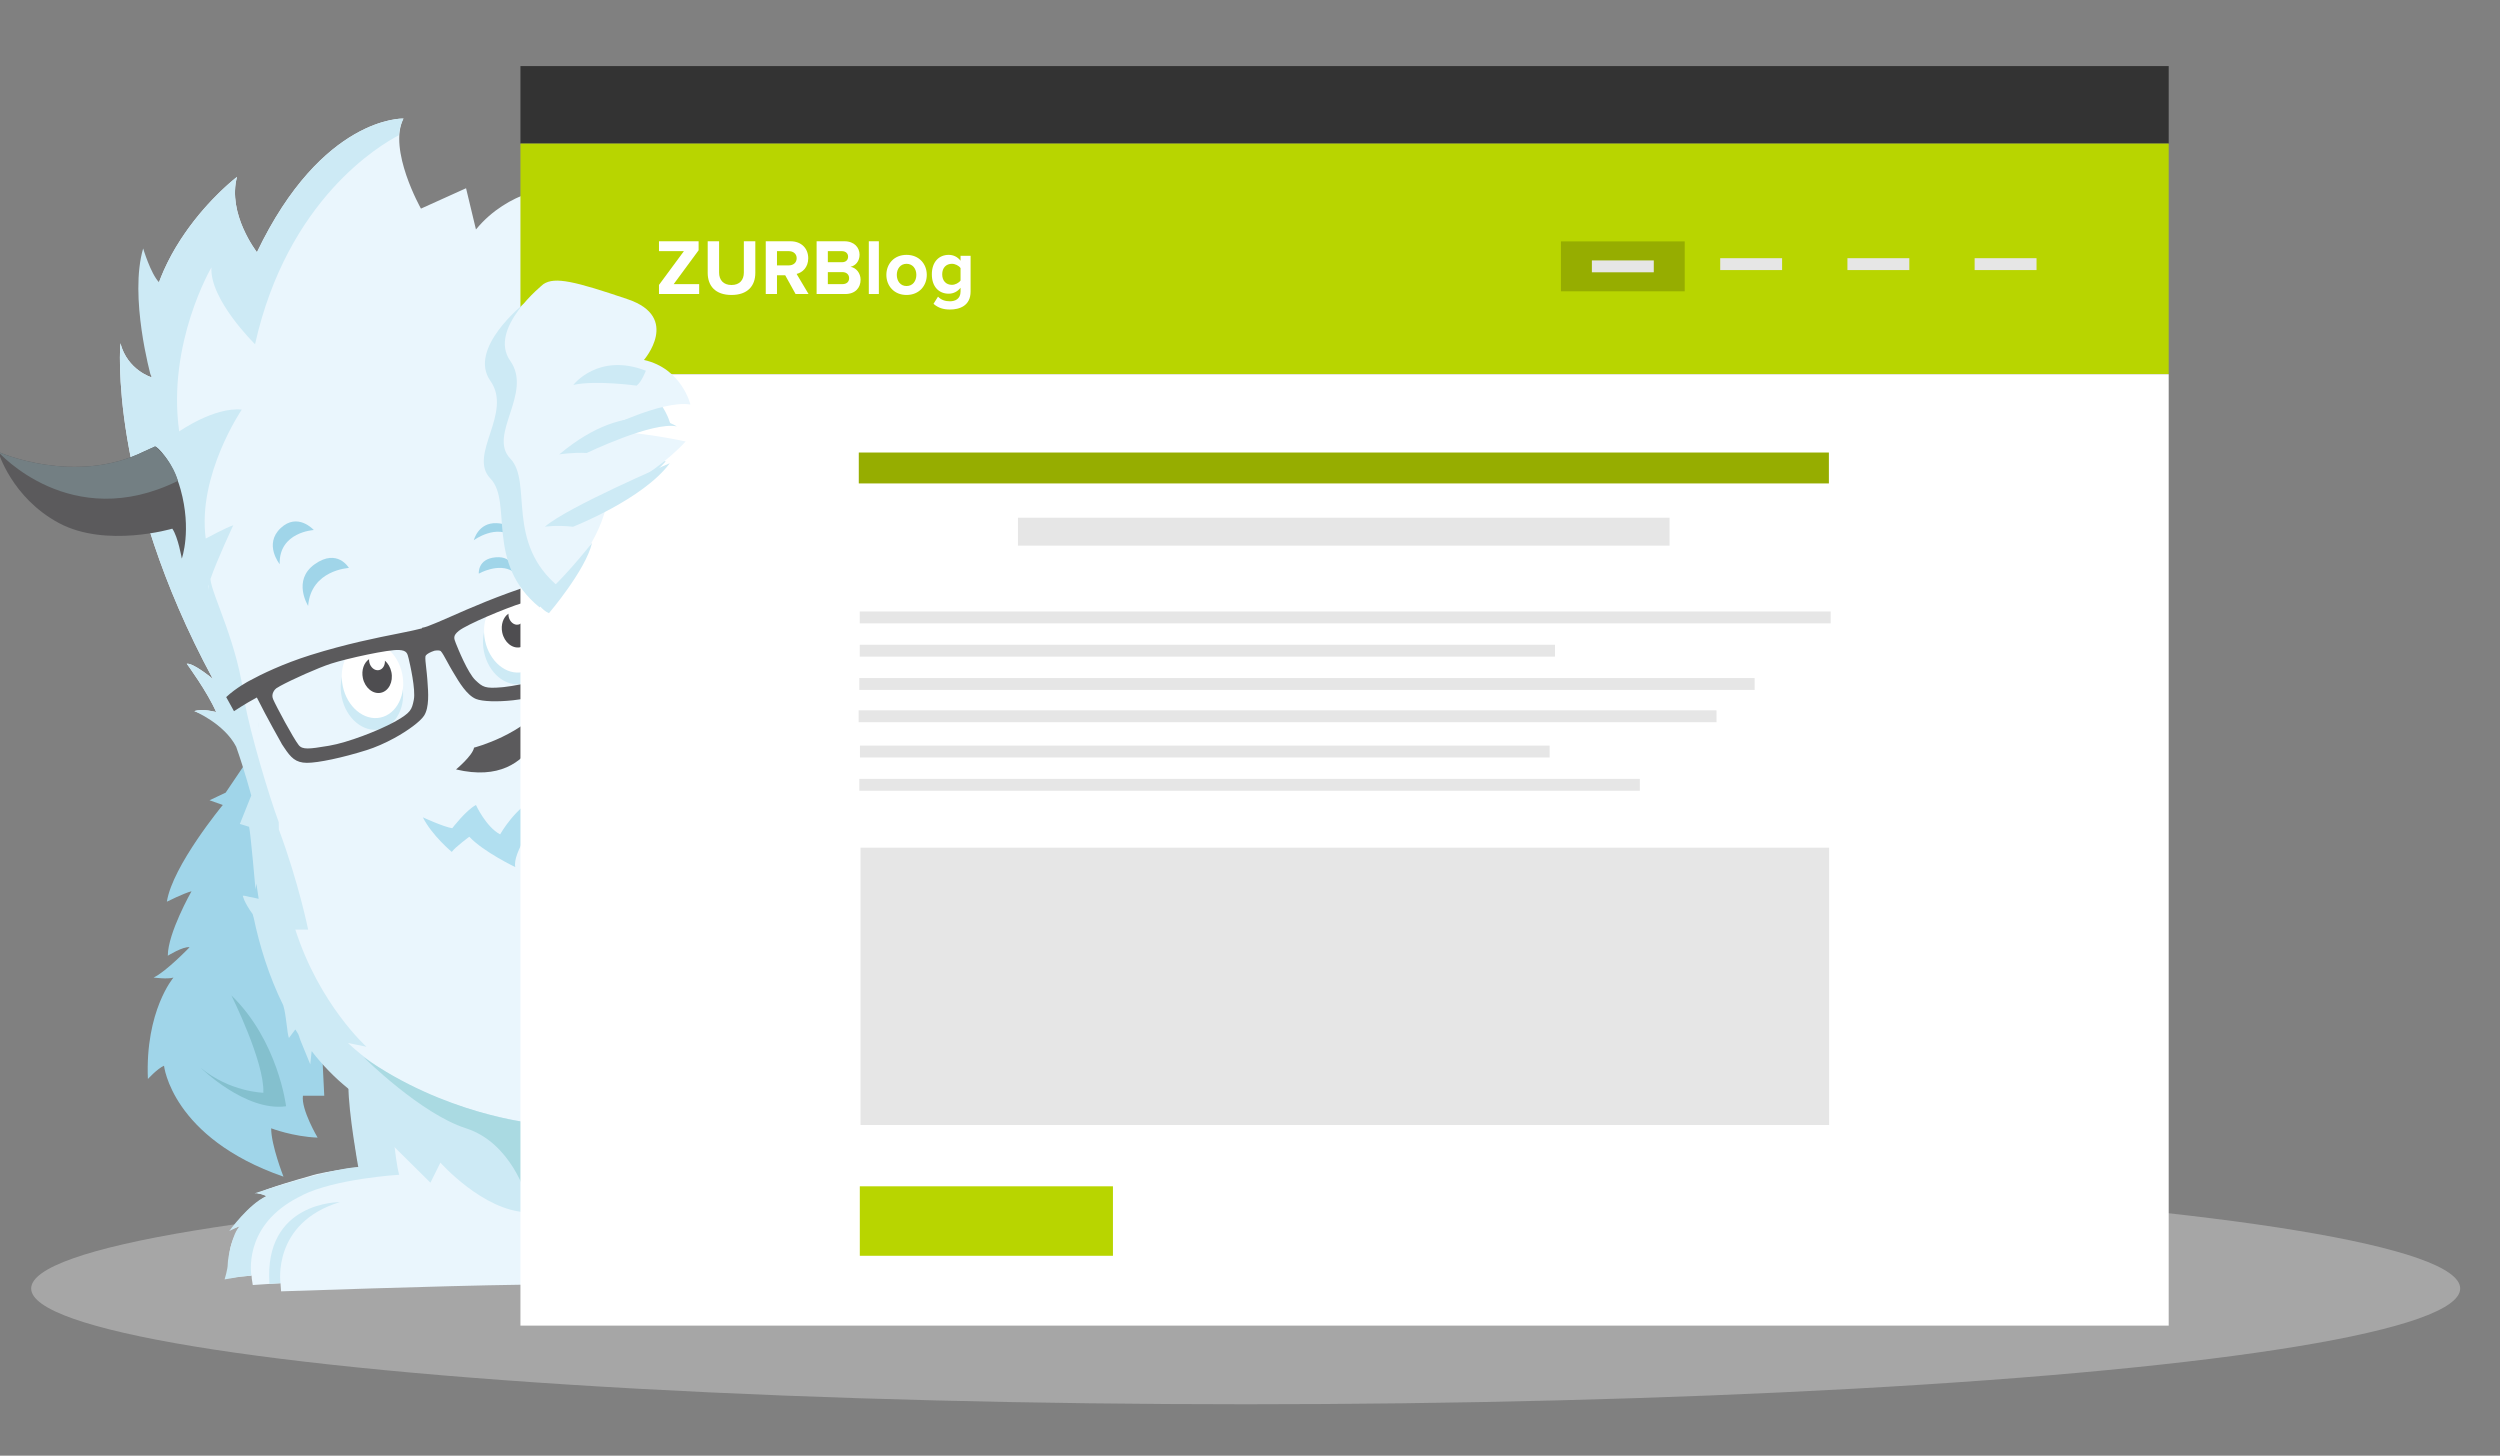 <?xml version="1.0" encoding="utf-8"?>
<!-- Generator: Adobe Illustrator 16.2.1, SVG Export Plug-In . SVG Version: 6.00 Build 0)  -->
<!DOCTYPE svg PUBLIC "-//W3C//DTD SVG 1.1//EN" "http://www.w3.org/Graphics/SVG/1.1/DTD/svg11.dtd">
<svg version="1.1" id="Layer_1" xmlns="http://www.w3.org/2000/svg" xmlns:xlink="http://www.w3.org/1999/xlink" x="0px" y="0px"
	 viewBox="0 0 1264 736" enable-background="new 0 0 1264 736" xml:space="preserve">
<rect x="0" y="0" width="1264" height="736" fill="#808080" stroke="none"/>
<ellipse opacity="0.5" fill="#CCCCCC" enable-background="new    " cx="629.816" cy="651.467" rx="614.06" ry="58.533"/>
<path fill="#EAF6FD" d="M266.529,625.598c0,0-3.116-42.544,2.156-58.363s-93.237-35.595-93.237-35.595s2.396,46.021,6.71,60.401"/>
<path fill="#A0D5E9" d="M127.029,381.596l-12.943,19.176l-8.15,3.835l6.712,2.396c0,0-25.407,30.681-28.284,48.896
	c0,0,8.63-4.314,12.464-5.274c0,0-11.985,21.092-11.985,32.597c0,0,7.671-4.795,11.026-4.313c0,0-11.985,12.464-18.217,15.341
	c0,0,7.191,0.959,10.067,0c0,0-14.381,16.779-12.943,51.294c0,0,4.795-5.274,8.15-6.712c0,0,3.835,36.432,60.401,56.087
	c0,0-6.231-15.819-6.231-24.448c0,0,11.025,4.229,23.489,4.708c0,0-8.389-14.178-7.431-21.178h10.789l-0.961-19.57
	c0,0-16.179-6.188-12.824-23.445c0,0-3.654-5.73-13.721-31.616C127.091,455.336,145.462,370.632,127.029,381.596z"/>
<path fill="#EAF6FD" d="M265.809,585.57c0.065-3.871-2.626-4.435-7.22-2.701c-8.744-6.063-22.759,1.604-22.759,1.604
	c-1.843,0.062-3.653,0.137-5.434,0.221c-5.43-0.512-23.606-2.045-34.775-0.875c0,0,2.757,1.917,3.782,3.809
	c-11.724,1.771-34.486,4.157-42.696,6.983c-6.417,1.78-20.377,5.799-26.666,8.744c0,0,3.417,0.308,4.647,1.425
	c-4.392,2.621-11.105,7.665-17.478,16.68c0,0,2.128-0.893,4.057-1.566c-4.993,8.606-5.671,12.951-5.265,19.749
	c-0.25,1.992-0.611,4.304-1.076,6.525c4.085-0.398,8.158-0.921,12.252-1.222c0.09,0.421,0.062,0.903,0.125,1.564l0.501,3.198
	l12.129-0.81l1.883-0.092l0.306,4.099c0,0,83.178-2.861,120.808-3.34c0,0,5.753,0.18,5.573-4.136
	C268.294,640.391,265.449,607.142,265.809,585.57z"/>
<path fill="#EAF6FD" d="M281.03,94.45c0,0-23.85,1.438-40.388,21.572l-5.004-20.853l-22.801,10.306c0,0-16.77-29.721-8.86-45.54
	c0,0-40.99-1.438-74.066,67.592c0,0-15.103-19.415-10.07-38.11c0,0-56.087,42.425-43.144,101.388c0,0-12.226-3.595-15.821-17.258
	c0,0-6.472,71.187,46.739,169.699c0,0-9.828-8.148-13.183-7.67c0,0,10.547,14.381,14.862,24.448c0,0-6.712-1.918-11.026-0.48
	c0,0,23.01,7.67,28.763,22.052c4.147,8.664,8.314,36.397,10.546,97.793c15.463,30.926,37.748,94.671,142.855,87.727L281.03,94.45z"
	/>
<ellipse transform="matrix(0.979 -0.205 0.205 0.979 -67.673 46.024)" fill="#CDEAF5" cx="188.062" cy="349.288" rx="15.58" ry="19.718"/>
<ellipse transform="matrix(0.979 -0.205 0.205 0.979 -61.42 60.289)" fill="#CDEAF5" cx="259.967" cy="326.274" rx="15.58" ry="19.718"/>
<ellipse transform="matrix(0.979 -0.205 0.205 0.979 -60.259 60.227)" fill="#FFFFFF" cx="260.253" cy="320.649" rx="15.341" ry="19.414"/>
<path fill="#4E4D50" d="M257.073,310.257c-0.022,0.492-0.001,0.996,0.105,1.51c0.562,2.678,2.76,4.479,4.91,4.028
	c1.913-0.402,3.136-2.447,2.991-4.774c1.565,1.352,2.774,3.359,3.275,5.751c1.041,4.955-1.348,9.648-5.331,10.484
	s-8.056-2.502-9.095-7.46C253.099,315.835,254.459,312.047,257.073,310.257z"/>
<ellipse transform="matrix(0.979 -0.205 0.205 0.979 -66.513 45.963)" fill="#FFFFFF" cx="188.347" cy="343.663" rx="15.341" ry="19.414"/>
<path fill="#4E4D50" d="M186.605,333.267c-0.022,0.492-0.001,0.996,0.105,1.51c0.562,2.678,2.76,4.479,4.91,4.028
	c1.913-0.402,3.136-2.447,2.991-4.774c1.565,1.352,2.774,3.359,3.275,5.751c1.041,4.955-1.348,9.648-5.331,10.484
	c-3.983,0.836-8.056-2.502-9.095-7.46C182.63,338.845,183.991,335.057,186.605,333.267z"/>
<path fill="#5B5A5C" d="M230.574,389.025c0,0,8.389-6.948,9.108-11.024c0,0,25.406-6.474,37.391-23.73
	C277.073,354.271,273.958,399.331,230.574,389.025z"/>
<path fill="#A0D5E9" d="M176.405,287.159c0,0-19.175,0.959-20.613,19.175c0,0-8.15-12.943,3.355-21.092
	C170.652,277.093,176.405,287.159,176.405,287.159z"/>
<path fill="#A0D5E9" d="M158.668,267.984c0,0-17.736,0.959-17.258,17.258c0,0-8.15-10.068,0.479-18.217
	C150.518,258.876,158.668,267.984,158.668,267.984z"/>
<path fill="#CDEAF5" d="M268.505,567.774c0,0-56.626-6.641-92.579-40.437l9.348,1.893c0,0-23.729-21.229-35.953-59.229h6.472
	c0,0-4.784-23.708-14.808-50.628c-0.07-2.343-0.052-3.691-0.052-3.691c-4.917-13.214-14.202-44.184-17.367-61.338
	c-2.969-28.384-16.536-53.53-17.176-61.585c3.194-9.337,11.533-27.164,11.533-27.164c-3.357,0.959-13.901,6.708-13.901,6.708
	c-4.314-32.118,18.215-65.196,18.215-65.196c-13.902-1.438-31.639,11.025-31.639,11.025c-6.233-44.582,16.3-82.932,16.3-82.932
	c-0.958,16.299,22.051,38.829,22.051,38.829c16.364-73.207,63.28-100.762,72.653-105.61c0.309-2.935,1.039-5.812,2.375-8.482
	c0,0-40.99-1.438-74.066,67.592c0,0-15.103-19.415-10.07-38.11c0,0-27.365,20.707-39.453,53.288
	c-4.255-4.455-8.005-17.095-8.005-17.095c-7.191,24.448,3.834,64.237,3.834,64.237s0.053-0.267,0.142-0.714
	c0.111,0.557,0.215,1.112,0.339,1.673c0,0-12.226-3.595-15.821-17.258c0,0-6.472,71.187,46.739,169.699c0,0-9.828-8.148-13.183-7.67
	c0,0,10.547,14.381,14.862,24.448c0,0-6.712-1.918-11.026-0.48c0,0,15.079,6.246,21.137,17.996c0.028,0.08,0.046,0.138,0.076,0.22
	c4.314,12.225,7.55,24.448,7.55,24.448l-5.753,14.381l4.674,1.438c0.719,2.876,3.236,31.639,3.236,31.639s0.187-1.157,0.449-2.938
	c0.326,2.465,0.705,5.043,1.149,7.72c-1.698-0.41-3.973-0.933-4.702-0.983c-1.424-0.411-2.636-0.678-3.334-0.562
	c0,0,0.577,3.222,5.053,9.36c0.08,0.574,0.25,1.139,0.455,1.691c2.907,13.841,7.556,29.369,14.968,44.354
	c1.633,5.366,1.83,13.837,2.861,16.501l3.234-4.313c2.021,3.036,1.438,2.278,2.636,5.633l4.914,11.984l0.702-6.667
	c5.42,7.002,11.703,13.548,18.977,19.35c1.239,1.014,2.522,1.982,3.841,2.917c0.43,0.312,0.851,0.63,1.288,0.938
	c0,0-0.035-0.045-0.077-0.101c0.962,0.649,1.958,1.268,2.972,1.872c8.23,10.613,14.137,19.082,14.363,23.035
	c0,0,13.662,13.482,18.696,18.516l5.033-10.156c0,0,21.572,24.402,43.863,25.122C266.528,612.94,264.73,588.447,268.505,567.774z
	 M105.398,298.167c-0.041-0.635-0.08-1.239-0.115-1.793c0.107-0.392,0.176-0.587,0.176-0.587c0.021-0.085,0.049-0.182,0.073-0.271
	C105.478,296.342,105.435,297.229,105.398,298.167z"/>
<path fill="#BFE5F3" d="M130.63,366.514c-0.053-0.479-0.105-0.955-0.157-1.433l0.413,2.912
	C130.8,367.498,130.714,367.004,130.63,366.514z"/>
<path fill="#5B5A5C" d="M307.729,323.363c0,0-1.401-14.73-3.098-26.03c6.554-0.81,13.439-0.959,13.439-0.959l-0.868-8.105
	c-6.812-0.991-14.223-0.03-14.223-0.03c-6.981,0.773-19.003,2.723-32.9,7.122c-18.079,5.729-33.116,12.377-42.099,16.347
	c-2.681,1.185-4.789,2.115-6.408,2.777l-1.767,0.729c-3.177,1.31-4.609,1.903-6.391,2.193c-0.032,0.103-0.079,0.2-0.112,0.302
	c-0.97,0.263-2.136,0.525-3.722,0.88l-1.867,0.418c-1.705,0.388-3.965,0.836-6.841,1.405c-9.634,1.908-25.761,5.099-43.853,10.788
	c-13.904,4.377-24.867,9.684-31.025,13.058c0,0-6.62,3.468-11.629,8.192l3.942,7.134c0,0,5.723-3.83,11.554-6.931
	c5.099,10.227,12.408,23.092,12.408,23.092l0.194,0.409c0.424,0.626,0.83,1.238,1.271,1.906c3.267,4.914,5.698,7.61,11.45,7.631
	c5.653,0.027,18.026-2.602,30.081-6.392c4.484-1.409,9.376-3.538,14.152-6.147c7.081-3.881,13.105-8.417,14.982-11.291
	c2.729-4.182,2.139-11.934,1.75-17.065l-0.108-1.513c-0.119-1.753-0.326-3.566-0.528-5.324c-0.291-2.523-0.591-5.126-0.395-6.137
	c0.037-0.178,0.275-0.834,1.829-1.688c0.728-0.395,1.629-0.767,2.668-1.115c0.27-0.047,0.535-0.091,0.782-0.12
	c1.764-0.193,2.336,0.208,2.468,0.332c0.74,0.714,1.987,3.019,3.199,5.25c0.844,1.557,1.715,3.16,2.625,4.662l0.781,1.302
	c2.625,4.425,6.595,11.11,11.231,12.967c3.187,1.276,10.721,1.53,18.749,0.643c5.408-0.606,10.636-1.673,15.116-3.093
	c12.046-3.819,23.686-8.773,28.299-12.038c4.697-3.322,5.139-6.925,4.993-12.824c-0.021-0.798-0.041-1.533-0.054-2.29
	L307.729,323.363z M209.217,353.854c-1.017,5.028-1.536,6.382-8.924,10.648c-0.316,0.181-0.646,0.367-0.996,0.555
	c-8.043,4.407-23.49,10.401-32.799,11.96l-0.645,0.11c-9.504,1.582-12.888,2.007-14.831-0.41
	c-2.623-3.269-11.408-19.609-12.957-23.237c-1.176-2.755,0.983-5.017,1.628-5.473c0.402-0.284,1.077-0.685,1.999-1.191
	c5.886-3.223,19.163-9.181,25.691-11.285c8.267-2.659,29.154-7.237,34.372-6.894c3.878,0.251,4.208,1.603,4.854,4.307l0.031,0.131
	C207.253,335.636,210.261,348.651,209.217,353.854z M301.124,329.187c-0.204,3.094-3.219,4.69-11.908,8.851l-0.593,0.28
	c-8.515,4.068-24.604,8.029-33.72,9.04c-0.393,0.046-0.772,0.083-1.133,0.117c-8.498,0.748-9.7-0.062-13.421-3.596
	c-3.842-3.661-8.851-16.043-9.82-18.49l-0.049-0.125c-1.024-2.586-1.531-3.881,1.501-6.314c4.074-3.277,23.805-11.52,32.099-14.09
	c6.553-2.026,20.843-4.772,27.514-5.512c1.043-0.115,1.827-0.173,2.319-0.173c0.791,0.003,3.858,0.616,4.474,3.547
	C299.204,306.582,301.394,325.004,301.124,329.187z"/>
<path fill="#A0D5E9" d="M242.079,290.035c0,0,10.067-5.753,17.258-1.079c0,0,0.719-7.91-8.629-7.191
	C241.36,282.485,242.079,290.035,242.079,290.035z"/>
<path fill="#A0D5E9" d="M239.563,273.137c0,0,11.505-8.629,20.493-1.438c0,0,0.36-6.831-8.988-7.191
	C241.72,264.149,239.563,273.137,239.563,273.137z"/>
<path fill="#B1DFF0" d="M213.797,413.235c0,0,10.307,4.793,14.86,5.512c0,0,6.95-9.106,11.984-11.744c0,0,5.033,11.025,12.224,14.86
	c0,0,7.911-14.142,18.936-18.696c0,0,5.033,5.274,10.546,5.993l-0.24,10.306c0,0-7.67-2.876-10.546-5.512
	c0,0-12.704,17.498-11.026,24.448c0,0-16.058-7.671-23.249-15.342c0,0-7.191,5.275-8.869,7.672
	C228.417,430.733,218.352,422.343,213.797,413.235z"/>
<path fill="#84C0CE" d="M116.962,503.238c0,0,16.898,33.796,16.179,49.256c0,0-16.898-0.36-31.639-12.584
	c0,0,22.651,22.291,43.144,19.415C144.646,559.325,140.691,526.248,116.962,503.238z"/>
<path fill="#5B5A5C" d="M78.376,225.756c-1.222,0.61-5.213,2.374-5.213,2.374c-35.492,17.61-74.021,0.36-74.021,0.36
	s6.708,23.094,30.563,35.922c23.861,12.827,57.404,2.883,57.404,2.883c2.911,4.097,4.809,15.133,4.809,15.133
	s5.12-14.285-0.617-34.99C87.284,232.929,79.133,225.378,78.376,225.756"/>
<path fill="#737F83" d="M78.376,225.756c-1.182,0.57-5.213,2.374-5.213,2.374c-35.492,17.61-74.021,0.36-74.021,0.36
	s36.602,41.435,90.783,14.643C89.924,243.133,87.783,233.56,78.376,225.756"/>
<path fill="#CDEAF5" d="M139.934,648.9l-3.689,0.247c-2.983-41.767,35.557-41.353,35.557-41.353
	c-34.481,10.549-29.984,41.013-29.984,41.013L139.934,648.9z"/>
<path fill="#CDEAF5" d="M201.813,593.959c-2.396-8.629-3.835-31.639-3.835-31.639l-21.814-13.183
	c0,13.482,4.974,40.927,4.974,40.927c-14.741,0.719-52.492,13.303-52.492,13.303c2.337-0.359,6.042,1.414,6.042,1.414
	c-8.699,3.751-18.805,17.641-18.805,17.641c1.258-0.719,5.384-2.525,5.384-2.525c-3.783,3.585-6.104,16.188-6.104,19.064
	s-1.618,7.91-1.618,7.91l8.117-1.409c1.801-0.19,3.604-0.371,5.409-0.504c-0.482-4.039-2.656-27.374,26.136-40.766
	c0,0-0.228,0.072-0.608,0.208C169.499,595.885,201.813,593.959,201.813,593.959z"/>
<path fill="#AADAE2" d="M268.505,567.774c0,0-43.683-4.494-84.67-33.258c0,0,28.792,28.587,51.773,35.953s30.56,34.335,30.56,34.335
	S265.988,580.717,268.505,567.774z"/>
<rect x="263.137" y="33.41" fill="#333333" width="833.358" height="39.18"/>
<rect x="263.137" y="72.59" fill="#B8D500" width="833.358" height="116.616"/>
<rect x="263.137" y="189.206" fill="#FFFFFF" width="833.358" height="481.027"/>
<g>
	<rect x="435.079" y="428.583" fill="#E6E6E6" width="489.726" height="140.22"/>
</g>
<g>
	<rect x="434.202" y="228.798" fill="#96AD00" width="490.483" height="15.627"/>
	<rect x="434.72" y="599.798" fill="#B8D500" width="127.983" height="35.127"/>
	<rect x="514.68" y="261.762" fill="#E6E6E6" width="329.451" height="14.11"/>
</g>
<g>
	<rect x="434.691" y="309.159" fill="#E6E6E6" width="490.899" height="6.004"/>
	<rect x="434.691" y="325.989" fill="#E6E6E6" width="351.507" height="6.004"/>
	<rect x="434.466" y="342.818" fill="#E6E6E6" width="452.676" height="6.005"/>
	<rect x="434.128" y="359.148" fill="#E6E6E6" width="433.733" height="6.004"/>
	<rect x="434.805" y="376.98" fill="#E6E6E6" width="348.688" height="6.004"/>
	<rect x="434.466" y="393.811" fill="#E6E6E6" width="394.631" height="6.004"/>
</g>
<g>
	<g>
		<rect x="789.206" y="122.055" fill="#96AD00" width="62.589" height="25.231"/>
		<rect x="804.854" y="131.669" fill="#E6E6E6" width="31.294" height="6.004"/>
	</g>
	<rect x="869.737" y="130.544" fill="#E6E6E6" width="31.294" height="6.004"/>
	<rect x="934.057" y="130.544" fill="#E6E6E6" width="31.294" height="6.004"/>
	<rect x="998.377" y="130.544" fill="#E6E6E6" width="31.294" height="6.004"/>
</g>
<g>
	<path fill="#CDEAF5" d="M264.705,153.709c0,0-28.284,22.53-16.779,38.829c11.505,16.299-11.505,37.392,0,49.376
		c11.505,11.984-2.878,42.663,24.927,65.195c0,0,19.176-21.092,23.49-40.746l-8.629-0.959c0,0,29.243-11.025,48.896-32.118
		c0,0-23.489-5.274-43.145-5.274c0,0,30.678-15.819,45.54-13.422c0,0-4.313-18.217-23.489-22.531c0,0,18.694-21.571-8.149-30.68
		C280.523,152.27,270.458,149.875,264.705,153.709z"/>
	<path fill="#EAF6FD" d="M274.772,143.642c0,0-28.284,22.53-16.779,38.829c11.505,16.299-11.505,37.392,0,49.376
		c11.505,11.984-2.878,42.663,24.927,65.195c0,0,19.176-21.092,23.49-40.746l-8.629-0.959c0,0,29.243-11.025,48.896-32.118
		c0,0-23.489-5.274-43.144-5.274c0,0,30.678-15.819,45.54-13.422c0,0-4.314-18.217-23.489-22.531c0,0,18.694-21.571-8.15-30.68
		C290.59,142.203,280.525,139.808,274.772,143.642z"/>
	<path fill="#CDEAF5" d="M342.206,215.602c0,0-23.49-16.06-59.444,14.141c0,0,6.595-1.079,13.904-0.719
		C296.667,229.023,330.102,212.965,342.206,215.602z"/>
	<path fill="#CDEAF5" d="M321.874,194.981c0,0-20.854-2.876-32-0.36c0,0,12.584-16.538,36.672-7.191
		C326.547,187.43,324.393,193.183,321.874,194.981z"/>
	<path fill="#CDEAF5" d="M338.634,234.207c0,0-51.655,22.051-63.16,32.118c0,0,5.635-0.959,14.263,0
		C289.738,266.325,325.214,252.424,338.634,234.207z"/>
	<path fill="#CDEAF5" d="M299.354,274.437c0,0-17.617,22.651-28.403,29.482c0,0,3.118,4.674,6.592,6.112
		C277.543,310.031,296.118,288.279,299.354,274.437z"/>
</g>
<g>
	<path fill="#FFFFFF" d="M333.18,148.656v-4.599l12.598-17.077H333.18v-4.999h20.037v4.559l-12.598,17.117h12.877v4.999H333.18z"/>
	<path fill="#FFFFFF" d="M357.813,137.978v-15.997h5.759v15.837c0,3.72,2.16,6.279,6.279,6.279c4.119,0,6.239-2.56,6.239-6.279
		v-15.837h5.799v15.997c0,6.599-3.919,11.158-12.038,11.158S357.813,144.577,357.813,137.978z"/>
	<path fill="#FFFFFF" d="M402.242,148.656l-5.239-9.479h-4.159v9.479h-5.679v-26.675h12.478c5.559,0,8.998,3.639,8.998,8.598
		c0,4.679-2.999,7.239-5.879,7.919l6.039,10.158H402.242z M402.802,130.539c0-2.199-1.72-3.559-3.959-3.559h-5.999v7.199h5.999
		C401.082,134.179,402.802,132.819,402.802,130.539z"/>
	<path fill="#FFFFFF" d="M412.877,148.656v-26.675h14.038c5.079,0,7.679,3.239,7.679,6.799c0,3.319-2.08,5.599-4.599,6.119
		c2.879,0.44,5.119,3.2,5.119,6.519c0,4.04-2.64,7.239-7.759,7.239H412.877z M428.794,129.779c0-1.64-1.2-2.799-3.119-2.799h-7.119
		v5.599h7.119C427.594,132.579,428.794,131.499,428.794,129.779z M429.314,140.618c0-1.68-1.2-3.04-3.399-3.04h-7.359v6.079h7.359
		C428.034,143.657,429.314,142.537,429.314,140.618z"/>
	<path fill="#FFFFFF" d="M439.269,148.656v-26.675h5.079v26.675H439.269z"/>
	<path fill="#FFFFFF" d="M448.146,138.978c0-5.479,3.839-10.119,10.198-10.119c6.399,0,10.238,4.64,10.238,10.119
		s-3.839,10.158-10.238,10.158C451.986,149.136,448.146,144.457,448.146,138.978z M463.304,138.978c0-3-1.759-5.599-4.959-5.599
		c-3.159,0-4.919,2.6-4.919,5.599c0,3.04,1.76,5.639,4.919,5.639C461.544,144.617,463.304,142.018,463.304,138.978z"/>
	<path fill="#FFFFFF" d="M471.979,153.615l2.28-3.639c1.56,1.68,3.639,2.359,6.039,2.359c2.439,0,5.359-1.04,5.359-4.959v-1.88
		c-1.52,1.92-3.6,3-5.999,3c-4.799,0-8.519-3.359-8.519-9.798c0-6.319,3.639-9.838,8.519-9.838c2.32,0,4.439,0.96,5.999,2.959
		v-2.479h5.079v18.037c0,7.319-5.679,9.119-10.438,9.119C477.019,156.495,474.419,155.735,471.979,153.615z M485.657,141.817v-6.279
		c-0.88-1.24-2.72-2.16-4.359-2.16c-2.919,0-4.919,2-4.919,5.319c0,3.32,2,5.319,4.919,5.319
		C482.938,144.017,484.777,143.057,485.657,141.817z"/>
</g>
</svg>
